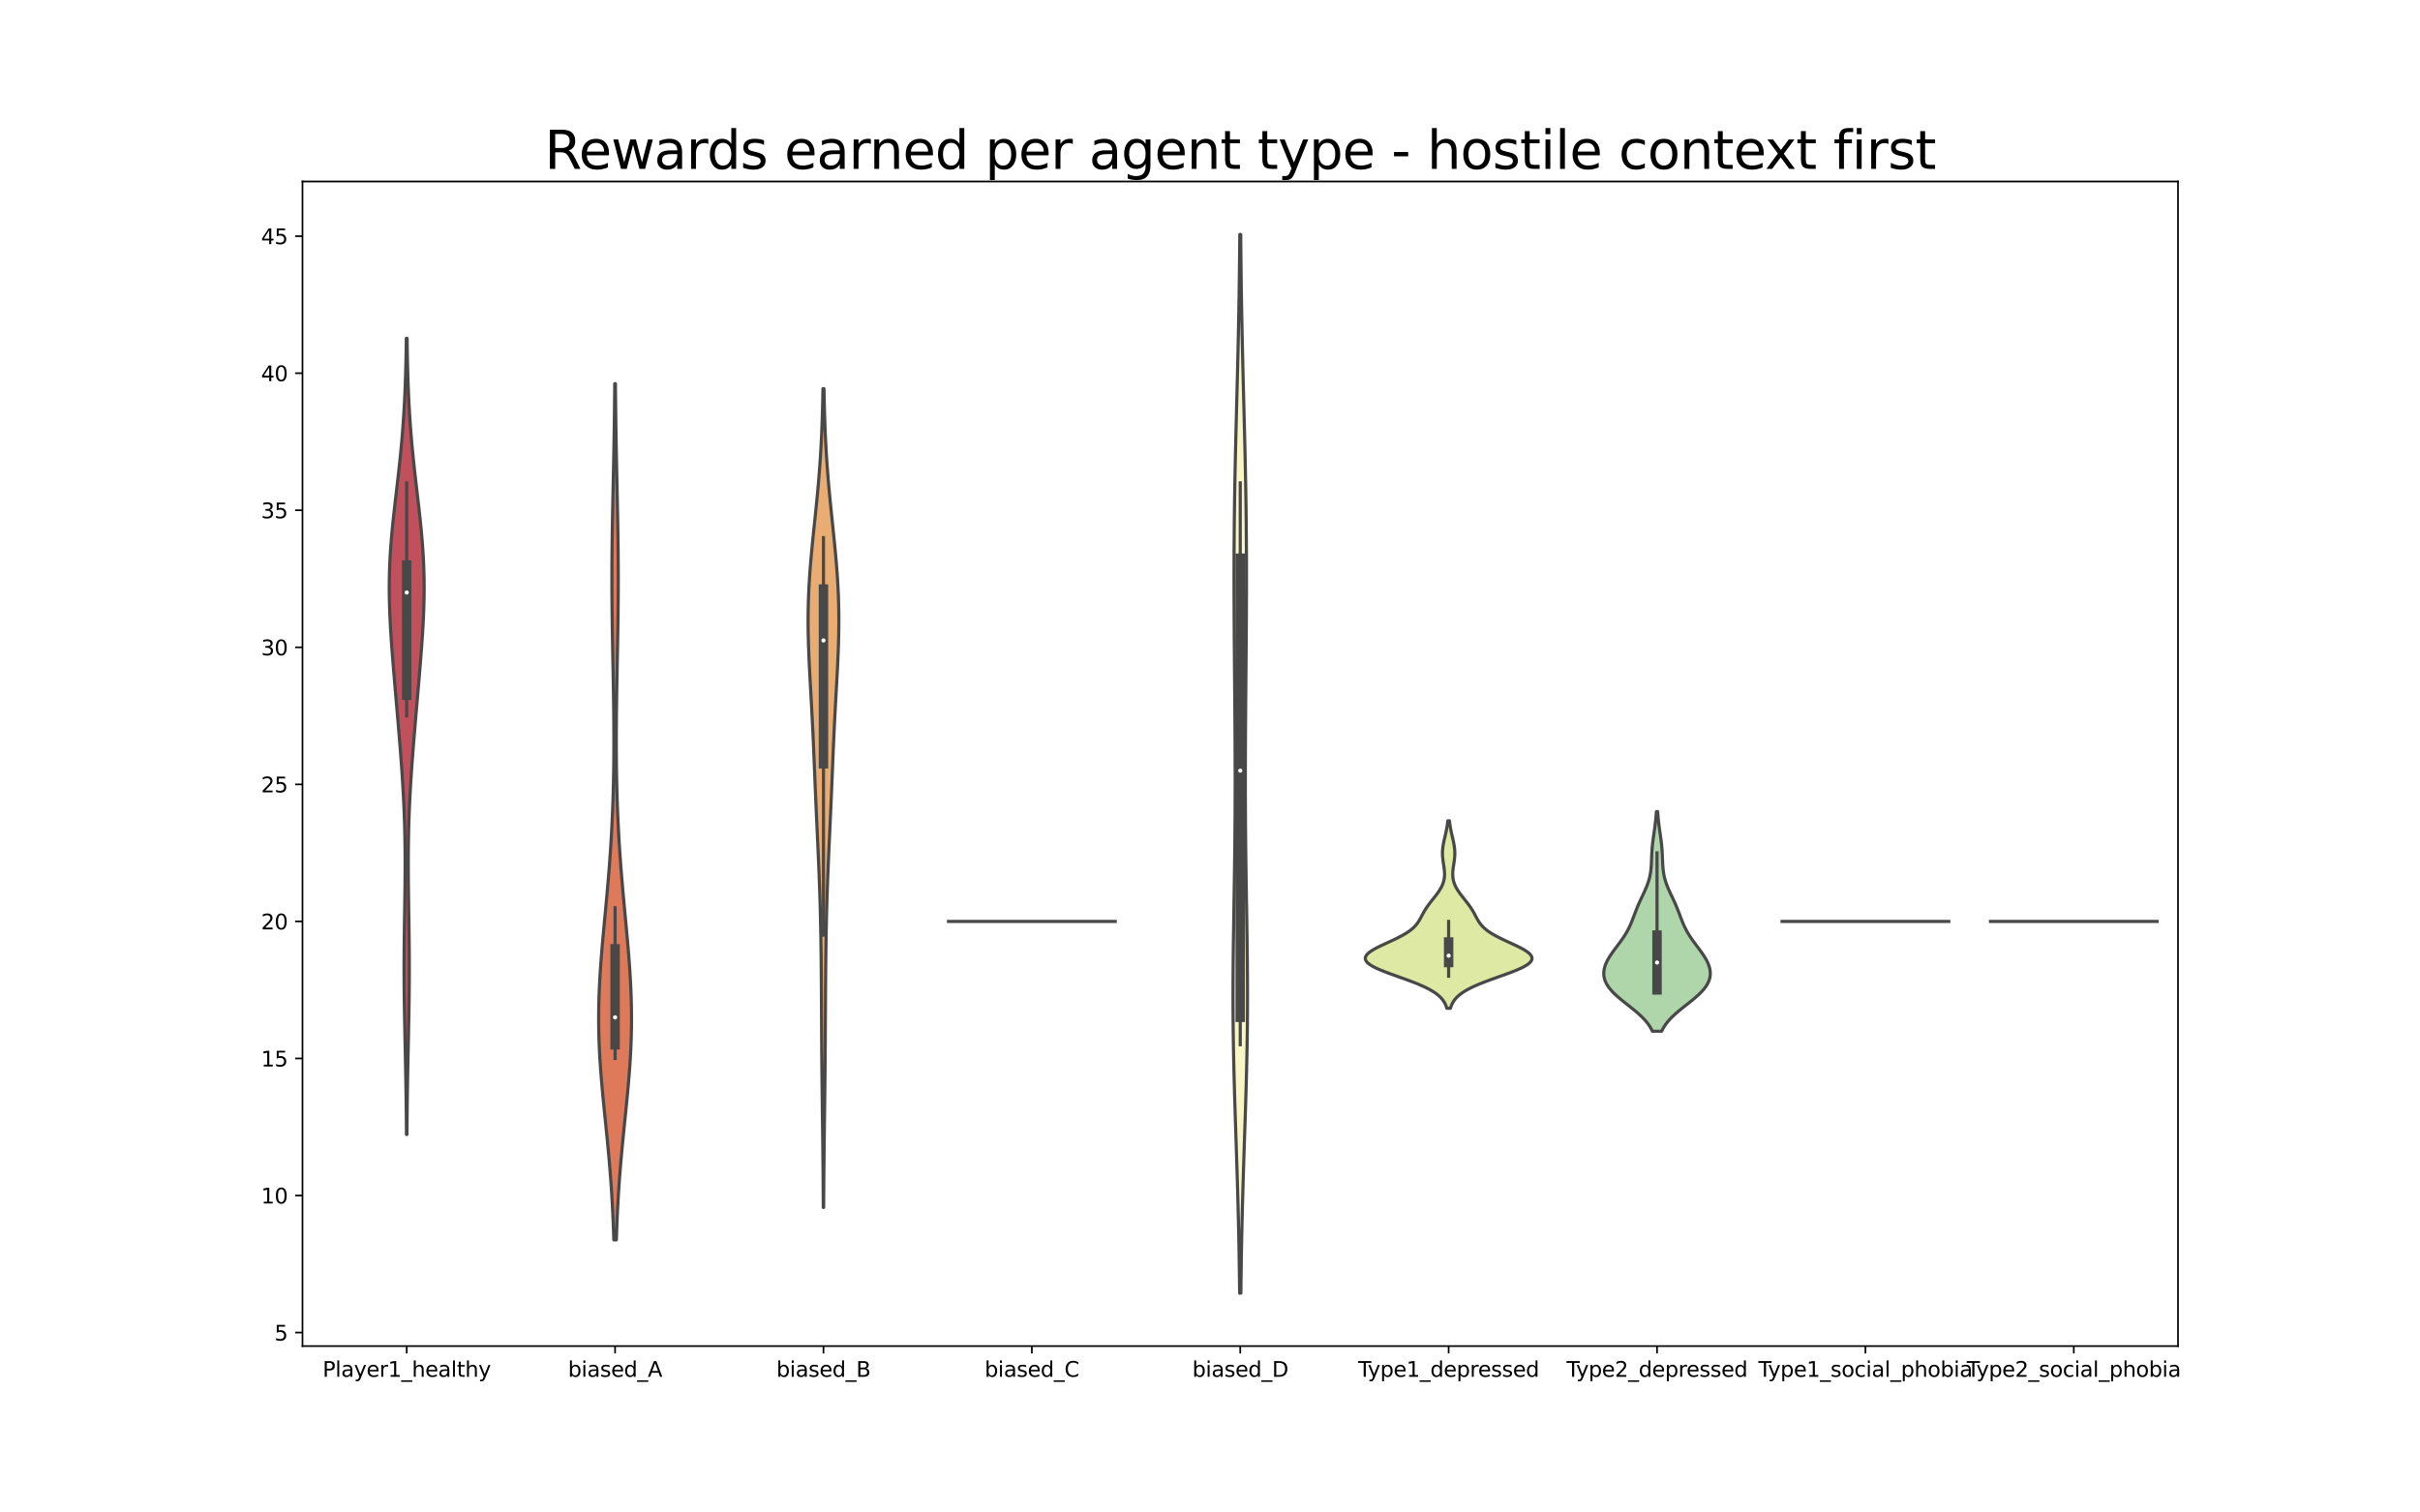 <?xml version="1.0" encoding="utf-8" standalone="no"?>
<!DOCTYPE svg PUBLIC "-//W3C//DTD SVG 1.1//EN"
  "http://www.w3.org/Graphics/SVG/1.1/DTD/svg11.dtd">
<svg height="720pt" version="1.1" viewBox="0 0 1152 720" width="1152pt" xmlns="http://www.w3.org/2000/svg" xmlns:xlink="http://www.w3.org/1999/xlink">
 <defs>
  <style type="text/css">*{stroke-linecap:butt;stroke-linejoin:round;}</style>
 </defs>
 <g id="figure_1">
  <g id="patch_1">
   <path d="M 0 720 
L 1152 720 
L 1152 0 
L 0 0 
z
" style="fill:#ffffff;"/>
  </g>
  <g id="axes_1">
   <g id="patch_2">
    <path d="M 144 640.8 
L 1036.8 640.8 
L 1036.8 86.4 
L 144 86.4 
z
" style="fill:#ffffff;"/>
   </g>
   <g id="PolyCollection_1">
    <defs>
     <path d="M 193.712 -179.952 
L 193.488 -179.952 
L 193.459 -183.78 
L 193.425 -187.609 
L 193.385 -191.437 
L 193.338 -195.265 
L 193.286 -199.093 
L 193.226 -202.921 
L 193.161 -206.75 
L 193.091 -210.578 
L 193.016 -214.406 
L 192.938 -218.234 
L 192.857 -222.062 
L 192.777 -225.891 
L 192.698 -229.719 
L 192.622 -233.547 
L 192.553 -237.375 
L 192.491 -241.203 
L 192.438 -245.032 
L 192.397 -248.86 
L 192.368 -252.688 
L 192.352 -256.516 
L 192.35 -260.344 
L 192.361 -264.173 
L 192.385 -268.001 
L 192.42 -271.829 
L 192.465 -275.657 
L 192.517 -279.485 
L 192.573 -283.314 
L 192.632 -287.142 
L 192.689 -290.97 
L 192.742 -294.798 
L 192.787 -298.626 
L 192.821 -302.455 
L 192.841 -306.283 
L 192.845 -310.111 
L 192.829 -313.939 
L 192.792 -317.767 
L 192.732 -321.596 
L 192.647 -325.424 
L 192.537 -329.252 
L 192.401 -333.08 
L 192.24 -336.909 
L 192.054 -340.737 
L 191.844 -344.565 
L 191.613 -348.393 
L 191.362 -352.221 
L 191.093 -356.05 
L 190.809 -359.878 
L 190.512 -363.706 
L 190.204 -367.534 
L 189.889 -371.362 
L 189.567 -375.191 
L 189.241 -379.019 
L 188.913 -382.847 
L 188.583 -386.675 
L 188.253 -390.503 
L 187.925 -394.332 
L 187.6 -398.16 
L 187.282 -401.988 
L 186.971 -405.816 
L 186.673 -409.644 
L 186.39 -413.473 
L 186.128 -417.301 
L 185.892 -421.129 
L 185.687 -424.957 
L 185.519 -428.785 
L 185.394 -432.614 
L 185.316 -436.442 
L 185.289 -440.27 
L 185.317 -444.098 
L 185.402 -447.926 
L 185.542 -451.755 
L 185.739 -455.583 
L 185.987 -459.411 
L 186.284 -463.239 
L 186.624 -467.067 
L 187.001 -470.896 
L 187.407 -474.724 
L 187.834 -478.552 
L 188.275 -482.38 
L 188.723 -486.208 
L 189.169 -490.037 
L 189.607 -493.865 
L 190.032 -497.693 
L 190.438 -501.521 
L 190.821 -505.349 
L 191.179 -509.178 
L 191.508 -513.006 
L 191.808 -516.834 
L 192.078 -520.662 
L 192.319 -524.49 
L 192.531 -528.319 
L 192.716 -532.147 
L 192.876 -535.975 
L 193.012 -539.803 
L 193.127 -543.631 
L 193.223 -547.46 
L 193.303 -551.288 
L 193.368 -555.116 
L 193.42 -558.944 
L 193.78 -558.944 
L 193.78 -558.944 
L 193.832 -555.116 
L 193.897 -551.288 
L 193.977 -547.46 
L 194.073 -543.631 
L 194.188 -539.803 
L 194.324 -535.975 
L 194.484 -532.147 
L 194.669 -528.319 
L 194.881 -524.49 
L 195.122 -520.662 
L 195.392 -516.834 
L 195.692 -513.006 
L 196.021 -509.178 
L 196.379 -505.349 
L 196.762 -501.521 
L 197.168 -497.693 
L 197.593 -493.865 
L 198.031 -490.037 
L 198.477 -486.208 
L 198.925 -482.38 
L 199.366 -478.552 
L 199.793 -474.724 
L 200.199 -470.896 
L 200.576 -467.067 
L 200.916 -463.239 
L 201.213 -459.411 
L 201.461 -455.583 
L 201.658 -451.755 
L 201.798 -447.926 
L 201.883 -444.098 
L 201.911 -440.27 
L 201.884 -436.442 
L 201.806 -432.614 
L 201.681 -428.785 
L 201.513 -424.957 
L 201.308 -421.129 
L 201.072 -417.301 
L 200.81 -413.473 
L 200.527 -409.644 
L 200.229 -405.816 
L 199.918 -401.988 
L 199.6 -398.16 
L 199.275 -394.332 
L 198.947 -390.503 
L 198.617 -386.675 
L 198.287 -382.847 
L 197.959 -379.019 
L 197.633 -375.191 
L 197.311 -371.362 
L 196.996 -367.534 
L 196.688 -363.706 
L 196.391 -359.878 
L 196.107 -356.05 
L 195.838 -352.221 
L 195.587 -348.393 
L 195.356 -344.565 
L 195.146 -340.737 
L 194.96 -336.909 
L 194.799 -333.08 
L 194.663 -329.252 
L 194.553 -325.424 
L 194.468 -321.596 
L 194.408 -317.767 
L 194.371 -313.939 
L 194.355 -310.111 
L 194.359 -306.283 
L 194.379 -302.455 
L 194.413 -298.626 
L 194.458 -294.798 
L 194.511 -290.97 
L 194.568 -287.142 
L 194.627 -283.314 
L 194.683 -279.485 
L 194.735 -275.657 
L 194.78 -271.829 
L 194.815 -268.001 
L 194.839 -264.173 
L 194.85 -260.344 
L 194.848 -256.516 
L 194.832 -252.688 
L 194.803 -248.86 
L 194.762 -245.032 
L 194.709 -241.203 
L 194.647 -237.375 
L 194.578 -233.547 
L 194.502 -229.719 
L 194.423 -225.891 
L 194.343 -222.062 
L 194.262 -218.234 
L 194.184 -214.406 
L 194.109 -210.578 
L 194.039 -206.75 
L 193.974 -202.921 
L 193.914 -199.093 
L 193.862 -195.265 
L 193.815 -191.437 
L 193.775 -187.609 
L 193.741 -183.78 
L 193.712 -179.952 
z
" id="m0f6c862658" style="stroke:#484848;stroke-width:1.5;"/>
    </defs>
    <g clip-path="url(#p1534683f3a)">
     <use style="fill:#c1505d;stroke:#484848;stroke-width:1.5;" x="0" xlink:href="#m0f6c862658" y="720"/>
    </g>
   </g>
   <g id="PolyCollection_2">
    <defs>
     <path d="M 293.405 -129.766 
L 292.195 -129.766 
L 292.06 -133.883 
L 291.902 -138 
L 291.719 -142.117 
L 291.511 -146.234 
L 291.276 -150.352 
L 291.013 -154.469 
L 290.722 -158.586 
L 290.405 -162.703 
L 290.061 -166.82 
L 289.695 -170.937 
L 289.308 -175.055 
L 288.906 -179.172 
L 288.493 -183.289 
L 288.074 -187.406 
L 287.656 -191.523 
L 287.246 -195.64 
L 286.85 -199.758 
L 286.477 -203.875 
L 286.132 -207.992 
L 285.822 -212.109 
L 285.554 -216.226 
L 285.332 -220.343 
L 285.161 -224.461 
L 285.044 -228.578 
L 284.982 -232.695 
L 284.977 -236.812 
L 285.028 -240.929 
L 285.133 -245.046 
L 285.289 -249.164 
L 285.493 -253.281 
L 285.74 -257.398 
L 286.025 -261.515 
L 286.342 -265.632 
L 286.685 -269.749 
L 287.047 -273.867 
L 287.424 -277.984 
L 287.808 -282.101 
L 288.194 -286.218 
L 288.578 -290.335 
L 288.954 -294.452 
L 289.318 -298.57 
L 289.667 -302.687 
L 289.998 -306.804 
L 290.308 -310.921 
L 290.596 -315.038 
L 290.86 -319.155 
L 291.101 -323.273 
L 291.316 -327.39 
L 291.507 -331.507 
L 291.673 -335.624 
L 291.816 -339.741 
L 291.935 -343.858 
L 292.033 -347.976 
L 292.109 -352.093 
L 292.165 -356.21 
L 292.202 -360.327 
L 292.221 -364.444 
L 292.224 -368.562 
L 292.212 -372.679 
L 292.186 -376.796 
L 292.147 -380.913 
L 292.098 -385.03 
L 292.039 -389.147 
L 291.973 -393.265 
L 291.902 -397.382 
L 291.826 -401.499 
L 291.749 -405.616 
L 291.672 -409.733 
L 291.597 -413.85 
L 291.527 -417.968 
L 291.462 -422.085 
L 291.405 -426.202 
L 291.358 -430.319 
L 291.322 -434.436 
L 291.297 -438.553 
L 291.285 -442.671 
L 291.285 -446.788 
L 291.299 -450.905 
L 291.325 -455.022 
L 291.364 -459.139 
L 291.413 -463.256 
L 291.473 -467.374 
L 291.54 -471.491 
L 291.615 -475.608 
L 291.695 -479.725 
L 291.779 -483.842 
L 291.864 -487.959 
L 291.95 -492.077 
L 292.034 -496.194 
L 292.117 -500.311 
L 292.195 -504.428 
L 292.27 -508.545 
L 292.339 -512.662 
L 292.403 -516.78 
L 292.461 -520.897 
L 292.513 -525.014 
L 292.559 -529.131 
L 292.599 -533.248 
L 292.635 -537.365 
L 292.965 -537.365 
L 292.965 -537.365 
L 293.001 -533.248 
L 293.041 -529.131 
L 293.087 -525.014 
L 293.139 -520.897 
L 293.197 -516.78 
L 293.261 -512.662 
L 293.33 -508.545 
L 293.405 -504.428 
L 293.483 -500.311 
L 293.566 -496.194 
L 293.65 -492.077 
L 293.736 -487.959 
L 293.821 -483.842 
L 293.905 -479.725 
L 293.985 -475.608 
L 294.06 -471.491 
L 294.127 -467.374 
L 294.187 -463.256 
L 294.236 -459.139 
L 294.275 -455.022 
L 294.301 -450.905 
L 294.315 -446.788 
L 294.315 -442.671 
L 294.303 -438.553 
L 294.278 -434.436 
L 294.242 -430.319 
L 294.195 -426.202 
L 294.138 -422.085 
L 294.073 -417.968 
L 294.003 -413.85 
L 293.928 -409.733 
L 293.851 -405.616 
L 293.774 -401.499 
L 293.698 -397.382 
L 293.627 -393.265 
L 293.561 -389.147 
L 293.502 -385.03 
L 293.453 -380.913 
L 293.414 -376.796 
L 293.388 -372.679 
L 293.376 -368.562 
L 293.379 -364.444 
L 293.398 -360.327 
L 293.435 -356.21 
L 293.491 -352.093 
L 293.567 -347.976 
L 293.665 -343.858 
L 293.784 -339.741 
L 293.927 -335.624 
L 294.093 -331.507 
L 294.284 -327.39 
L 294.499 -323.273 
L 294.74 -319.155 
L 295.004 -315.038 
L 295.292 -310.921 
L 295.602 -306.804 
L 295.933 -302.687 
L 296.282 -298.57 
L 296.646 -294.452 
L 297.022 -290.335 
L 297.406 -286.218 
L 297.792 -282.101 
L 298.176 -277.984 
L 298.553 -273.867 
L 298.915 -269.749 
L 299.258 -265.632 
L 299.575 -261.515 
L 299.86 -257.398 
L 300.107 -253.281 
L 300.311 -249.164 
L 300.467 -245.046 
L 300.572 -240.929 
L 300.623 -236.812 
L 300.618 -232.695 
L 300.556 -228.578 
L 300.439 -224.461 
L 300.268 -220.343 
L 300.046 -216.226 
L 299.778 -212.109 
L 299.468 -207.992 
L 299.123 -203.875 
L 298.75 -199.758 
L 298.354 -195.64 
L 297.944 -191.523 
L 297.526 -187.406 
L 297.107 -183.289 
L 296.694 -179.172 
L 296.292 -175.055 
L 295.905 -170.937 
L 295.539 -166.82 
L 295.195 -162.703 
L 294.878 -158.586 
L 294.587 -154.469 
L 294.324 -150.352 
L 294.089 -146.234 
L 293.881 -142.117 
L 293.698 -138 
L 293.54 -133.883 
L 293.405 -129.766 
z
" id="m962deb9bd6" style="stroke:#484848;stroke-width:1.5;"/>
    </defs>
    <g clip-path="url(#p1534683f3a)">
     <use style="fill:#de7959;stroke:#484848;stroke-width:1.5;" x="0" xlink:href="#m962deb9bd6" y="720"/>
    </g>
   </g>
   <g id="PolyCollection_3">
    <defs>
     <path d="M 392.086 -145.215 
L 391.914 -145.215 
L 391.893 -149.152 
L 391.869 -153.088 
L 391.841 -157.025 
L 391.809 -160.962 
L 391.773 -164.899 
L 391.734 -168.836 
L 391.692 -172.773 
L 391.647 -176.71 
L 391.6 -180.646 
L 391.552 -184.583 
L 391.502 -188.52 
L 391.454 -192.457 
L 391.406 -196.394 
L 391.36 -200.331 
L 391.316 -204.268 
L 391.276 -208.205 
L 391.239 -212.141 
L 391.205 -216.078 
L 391.175 -220.015 
L 391.148 -223.952 
L 391.124 -227.889 
L 391.102 -231.826 
L 391.082 -235.763 
L 391.062 -239.7 
L 391.041 -243.636 
L 391.019 -247.573 
L 390.995 -251.51 
L 390.966 -255.447 
L 390.933 -259.384 
L 390.894 -263.321 
L 390.848 -267.258 
L 390.793 -271.194 
L 390.729 -275.131 
L 390.654 -279.068 
L 390.568 -283.005 
L 390.47 -286.942 
L 390.359 -290.879 
L 390.236 -294.816 
L 390.1 -298.753 
L 389.953 -302.689 
L 389.795 -306.626 
L 389.628 -310.563 
L 389.454 -314.5 
L 389.275 -318.437 
L 389.093 -322.374 
L 388.911 -326.311 
L 388.73 -330.248 
L 388.552 -334.184 
L 388.377 -338.121 
L 388.207 -342.058 
L 388.041 -345.995 
L 387.878 -349.932 
L 387.716 -353.869 
L 387.554 -357.806 
L 387.389 -361.742 
L 387.219 -365.679 
L 387.041 -369.616 
L 386.855 -373.553 
L 386.659 -377.49 
L 386.455 -381.427 
L 386.242 -385.364 
L 386.024 -389.301 
L 385.805 -393.237 
L 385.589 -397.174 
L 385.381 -401.111 
L 385.188 -405.048 
L 385.018 -408.985 
L 384.875 -412.922 
L 384.767 -416.859 
L 384.7 -420.796 
L 384.677 -424.732 
L 384.704 -428.669 
L 384.781 -432.606 
L 384.91 -436.543 
L 385.089 -440.48 
L 385.317 -444.417 
L 385.59 -448.354 
L 385.903 -452.29 
L 386.249 -456.227 
L 386.622 -460.164 
L 387.016 -464.101 
L 387.421 -468.038 
L 387.831 -471.975 
L 388.24 -475.912 
L 388.639 -479.849 
L 389.025 -483.785 
L 389.391 -487.722 
L 389.734 -491.659 
L 390.051 -495.596 
L 390.34 -499.533 
L 390.601 -503.47 
L 390.832 -507.407 
L 391.035 -511.344 
L 391.211 -515.28 
L 391.361 -519.217 
L 391.488 -523.154 
L 391.594 -527.091 
L 391.682 -531.028 
L 391.753 -534.965 
L 392.247 -534.965 
L 392.247 -534.965 
L 392.318 -531.028 
L 392.406 -527.091 
L 392.512 -523.154 
L 392.639 -519.217 
L 392.789 -515.28 
L 392.965 -511.344 
L 393.168 -507.407 
L 393.399 -503.47 
L 393.66 -499.533 
L 393.949 -495.596 
L 394.266 -491.659 
L 394.609 -487.722 
L 394.975 -483.785 
L 395.361 -479.849 
L 395.76 -475.912 
L 396.169 -471.975 
L 396.579 -468.038 
L 396.984 -464.101 
L 397.378 -460.164 
L 397.751 -456.227 
L 398.097 -452.29 
L 398.41 -448.354 
L 398.683 -444.417 
L 398.911 -440.48 
L 399.09 -436.543 
L 399.219 -432.606 
L 399.296 -428.669 
L 399.323 -424.732 
L 399.3 -420.796 
L 399.233 -416.859 
L 399.125 -412.922 
L 398.982 -408.985 
L 398.812 -405.048 
L 398.619 -401.111 
L 398.411 -397.174 
L 398.195 -393.237 
L 397.976 -389.301 
L 397.758 -385.364 
L 397.545 -381.427 
L 397.341 -377.49 
L 397.145 -373.553 
L 396.959 -369.616 
L 396.781 -365.679 
L 396.611 -361.742 
L 396.446 -357.806 
L 396.284 -353.869 
L 396.122 -349.932 
L 395.959 -345.995 
L 395.793 -342.058 
L 395.623 -338.121 
L 395.448 -334.184 
L 395.27 -330.248 
L 395.089 -326.311 
L 394.907 -322.374 
L 394.725 -318.437 
L 394.546 -314.5 
L 394.372 -310.563 
L 394.205 -306.626 
L 394.047 -302.689 
L 393.9 -298.753 
L 393.764 -294.816 
L 393.641 -290.879 
L 393.53 -286.942 
L 393.432 -283.005 
L 393.346 -279.068 
L 393.271 -275.131 
L 393.207 -271.194 
L 393.152 -267.258 
L 393.106 -263.321 
L 393.067 -259.384 
L 393.034 -255.447 
L 393.005 -251.51 
L 392.981 -247.573 
L 392.959 -243.636 
L 392.938 -239.7 
L 392.918 -235.763 
L 392.898 -231.826 
L 392.876 -227.889 
L 392.852 -223.952 
L 392.825 -220.015 
L 392.795 -216.078 
L 392.761 -212.141 
L 392.724 -208.205 
L 392.684 -204.268 
L 392.64 -200.331 
L 392.594 -196.394 
L 392.546 -192.457 
L 392.498 -188.52 
L 392.448 -184.583 
L 392.4 -180.646 
L 392.353 -176.71 
L 392.308 -172.773 
L 392.266 -168.836 
L 392.227 -164.899 
L 392.191 -160.962 
L 392.159 -157.025 
L 392.131 -153.088 
L 392.107 -149.152 
L 392.086 -145.215 
z
" id="m41a485ea6b" style="stroke:#484848;stroke-width:1.5;"/>
    </defs>
    <g clip-path="url(#p1534683f3a)">
     <use style="fill:#e9ad74;stroke:#484848;stroke-width:1.5;" x="0" xlink:href="#m41a485ea6b" y="720"/>
    </g>
   </g>
   <g id="PolyCollection_4">
    <defs>
     <path d="M 590.695 -104.4 
L 590.105 -104.4 
L 590.046 -109.491 
L 589.979 -114.582 
L 589.903 -119.673 
L 589.817 -124.764 
L 589.721 -129.855 
L 589.615 -134.945 
L 589.498 -140.036 
L 589.372 -145.127 
L 589.236 -150.218 
L 589.091 -155.309 
L 588.938 -160.4 
L 588.779 -165.491 
L 588.615 -170.582 
L 588.447 -175.673 
L 588.279 -180.764 
L 588.111 -185.855 
L 587.947 -190.945 
L 587.788 -196.036 
L 587.638 -201.127 
L 587.498 -206.218 
L 587.371 -211.309 
L 587.258 -216.4 
L 587.161 -221.491 
L 587.082 -226.582 
L 587.02 -231.673 
L 586.978 -236.764 
L 586.954 -241.855 
L 586.949 -246.945 
L 586.961 -252.036 
L 586.988 -257.127 
L 587.031 -262.218 
L 587.085 -267.309 
L 587.15 -272.4 
L 587.223 -277.491 
L 587.302 -282.582 
L 587.384 -287.673 
L 587.466 -292.764 
L 587.547 -297.855 
L 587.624 -302.945 
L 587.697 -308.036 
L 587.763 -313.127 
L 587.821 -318.218 
L 587.87 -323.309 
L 587.91 -328.4 
L 587.941 -333.491 
L 587.962 -338.582 
L 587.975 -343.673 
L 587.978 -348.764 
L 587.973 -353.855 
L 587.96 -358.945 
L 587.941 -364.036 
L 587.915 -369.127 
L 587.885 -374.218 
L 587.85 -379.309 
L 587.812 -384.4 
L 587.772 -389.491 
L 587.73 -394.582 
L 587.687 -399.673 
L 587.645 -404.764 
L 587.604 -409.855 
L 587.566 -414.945 
L 587.53 -420.036 
L 587.499 -425.127 
L 587.473 -430.218 
L 587.453 -435.309 
L 587.441 -440.4 
L 587.436 -445.491 
L 587.44 -450.582 
L 587.454 -455.673 
L 587.478 -460.764 
L 587.514 -465.855 
L 587.56 -470.945 
L 587.617 -476.036 
L 587.686 -481.127 
L 587.765 -486.218 
L 587.855 -491.309 
L 587.954 -496.4 
L 588.062 -501.491 
L 588.177 -506.582 
L 588.298 -511.673 
L 588.424 -516.764 
L 588.554 -521.855 
L 588.685 -526.945 
L 588.816 -532.036 
L 588.947 -537.127 
L 589.075 -542.218 
L 589.199 -547.309 
L 589.319 -552.4 
L 589.433 -557.491 
L 589.541 -562.582 
L 589.642 -567.673 
L 589.735 -572.764 
L 589.821 -577.855 
L 589.899 -582.945 
L 589.97 -588.036 
L 590.033 -593.127 
L 590.089 -598.218 
L 590.138 -603.309 
L 590.181 -608.4 
L 590.619 -608.4 
L 590.619 -608.4 
L 590.662 -603.309 
L 590.711 -598.218 
L 590.767 -593.127 
L 590.83 -588.036 
L 590.901 -582.945 
L 590.979 -577.855 
L 591.065 -572.764 
L 591.158 -567.673 
L 591.259 -562.582 
L 591.367 -557.491 
L 591.481 -552.4 
L 591.601 -547.309 
L 591.725 -542.218 
L 591.853 -537.127 
L 591.984 -532.036 
L 592.115 -526.945 
L 592.246 -521.855 
L 592.376 -516.764 
L 592.502 -511.673 
L 592.623 -506.582 
L 592.738 -501.491 
L 592.846 -496.4 
L 592.945 -491.309 
L 593.035 -486.218 
L 593.114 -481.127 
L 593.183 -476.036 
L 593.24 -470.945 
L 593.286 -465.855 
L 593.322 -460.764 
L 593.346 -455.673 
L 593.36 -450.582 
L 593.364 -445.491 
L 593.359 -440.4 
L 593.347 -435.309 
L 593.327 -430.218 
L 593.301 -425.127 
L 593.27 -420.036 
L 593.234 -414.945 
L 593.196 -409.855 
L 593.155 -404.764 
L 593.113 -399.673 
L 593.07 -394.582 
L 593.028 -389.491 
L 592.988 -384.4 
L 592.95 -379.309 
L 592.915 -374.218 
L 592.885 -369.127 
L 592.859 -364.036 
L 592.84 -358.945 
L 592.827 -353.855 
L 592.822 -348.764 
L 592.825 -343.673 
L 592.838 -338.582 
L 592.859 -333.491 
L 592.89 -328.4 
L 592.93 -323.309 
L 592.979 -318.218 
L 593.037 -313.127 
L 593.103 -308.036 
L 593.176 -302.945 
L 593.253 -297.855 
L 593.334 -292.764 
L 593.416 -287.673 
L 593.498 -282.582 
L 593.577 -277.491 
L 593.65 -272.4 
L 593.715 -267.309 
L 593.769 -262.218 
L 593.812 -257.127 
L 593.839 -252.036 
L 593.851 -246.945 
L 593.846 -241.855 
L 593.822 -236.764 
L 593.78 -231.673 
L 593.718 -226.582 
L 593.639 -221.491 
L 593.542 -216.4 
L 593.429 -211.309 
L 593.302 -206.218 
L 593.162 -201.127 
L 593.012 -196.036 
L 592.853 -190.945 
L 592.689 -185.855 
L 592.521 -180.764 
L 592.353 -175.673 
L 592.185 -170.582 
L 592.021 -165.491 
L 591.862 -160.4 
L 591.709 -155.309 
L 591.564 -150.218 
L 591.428 -145.127 
L 591.302 -140.036 
L 591.185 -134.945 
L 591.079 -129.855 
L 590.983 -124.764 
L 590.897 -119.673 
L 590.821 -114.582 
L 590.754 -109.491 
L 590.695 -104.4 
z
" id="m4873b32da5" style="stroke:#484848;stroke-width:1.5;"/>
    </defs>
    <g clip-path="url(#p1534683f3a)">
     <use style="fill:#f7f7c6;stroke:#484848;stroke-width:1.5;" x="0" xlink:href="#m4873b32da5" y="720"/>
    </g>
   </g>
   <g id="PolyCollection_5">
    <defs>
     <path d="M 690.458 -240.01 
L 688.742 -240.01 
L 688.457 -240.912 
L 688.094 -241.813 
L 687.638 -242.715 
L 687.071 -243.616 
L 686.377 -244.518 
L 685.537 -245.419 
L 684.536 -246.321 
L 683.357 -247.222 
L 681.99 -248.124 
L 680.426 -249.025 
L 678.664 -249.927 
L 676.71 -250.828 
L 674.577 -251.73 
L 672.287 -252.631 
L 669.873 -253.533 
L 667.374 -254.434 
L 664.839 -255.336 
L 662.325 -256.237 
L 659.891 -257.139 
L 657.601 -258.04 
L 655.515 -258.942 
L 653.693 -259.843 
L 652.186 -260.745 
L 651.037 -261.646 
L 650.276 -262.548 
L 649.92 -263.449 
L 649.972 -264.351 
L 650.42 -265.252 
L 651.238 -266.154 
L 652.386 -267.055 
L 653.817 -267.957 
L 655.473 -268.858 
L 657.293 -269.76 
L 659.214 -270.661 
L 661.175 -271.563 
L 663.118 -272.464 
L 664.994 -273.366 
L 666.761 -274.267 
L 668.389 -275.169 
L 669.856 -276.07 
L 671.153 -276.972 
L 672.281 -277.873 
L 673.248 -278.775 
L 674.072 -279.676 
L 674.774 -280.578 
L 675.38 -281.479 
L 675.918 -282.381 
L 676.414 -283.282 
L 676.892 -284.184 
L 677.375 -285.085 
L 677.879 -285.987 
L 678.416 -286.888 
L 678.993 -287.79 
L 679.611 -288.691 
L 680.268 -289.593 
L 680.955 -290.494 
L 681.665 -291.396 
L 682.383 -292.297 
L 683.096 -293.199 
L 683.791 -294.1 
L 684.454 -295.002 
L 685.073 -295.903 
L 685.637 -296.805 
L 686.138 -297.706 
L 686.569 -298.608 
L 686.928 -299.509 
L 687.212 -300.411 
L 687.423 -301.313 
L 687.563 -302.214 
L 687.638 -303.116 
L 687.655 -304.017 
L 687.621 -304.919 
L 687.546 -305.82 
L 687.44 -306.722 
L 687.313 -307.623 
L 687.176 -308.525 
L 687.039 -309.426 
L 686.913 -310.328 
L 686.804 -311.229 
L 686.723 -312.131 
L 686.673 -313.032 
L 686.658 -313.934 
L 686.682 -314.835 
L 686.744 -315.737 
L 686.842 -316.638 
L 686.972 -317.54 
L 687.131 -318.441 
L 687.312 -319.343 
L 687.509 -320.244 
L 687.715 -321.146 
L 687.924 -322.047 
L 688.131 -322.949 
L 688.33 -323.85 
L 688.517 -324.752 
L 688.69 -325.653 
L 688.845 -326.555 
L 688.983 -327.456 
L 689.102 -328.358 
L 689.204 -329.259 
L 689.996 -329.259 
L 689.996 -329.259 
L 690.098 -328.358 
L 690.217 -327.456 
L 690.355 -326.555 
L 690.51 -325.653 
L 690.683 -324.752 
L 690.87 -323.85 
L 691.069 -322.949 
L 691.276 -322.047 
L 691.485 -321.146 
L 691.691 -320.244 
L 691.888 -319.343 
L 692.069 -318.441 
L 692.228 -317.54 
L 692.358 -316.638 
L 692.456 -315.737 
L 692.518 -314.835 
L 692.542 -313.934 
L 692.527 -313.032 
L 692.477 -312.131 
L 692.396 -311.229 
L 692.287 -310.328 
L 692.161 -309.426 
L 692.024 -308.525 
L 691.887 -307.623 
L 691.76 -306.722 
L 691.654 -305.82 
L 691.579 -304.919 
L 691.545 -304.017 
L 691.562 -303.116 
L 691.637 -302.214 
L 691.777 -301.313 
L 691.988 -300.411 
L 692.272 -299.509 
L 692.631 -298.608 
L 693.062 -297.706 
L 693.563 -296.805 
L 694.127 -295.903 
L 694.746 -295.002 
L 695.409 -294.1 
L 696.104 -293.199 
L 696.817 -292.297 
L 697.535 -291.396 
L 698.245 -290.494 
L 698.932 -289.593 
L 699.589 -288.691 
L 700.207 -287.79 
L 700.784 -286.888 
L 701.321 -285.987 
L 701.825 -285.085 
L 702.308 -284.184 
L 702.786 -283.282 
L 703.282 -282.381 
L 703.82 -281.479 
L 704.426 -280.578 
L 705.128 -279.676 
L 705.952 -278.775 
L 706.919 -277.873 
L 708.047 -276.972 
L 709.344 -276.07 
L 710.811 -275.169 
L 712.439 -274.267 
L 714.206 -273.366 
L 716.082 -272.464 
L 718.025 -271.563 
L 719.986 -270.661 
L 721.907 -269.76 
L 723.727 -268.858 
L 725.383 -267.957 
L 726.814 -267.055 
L 727.962 -266.154 
L 728.78 -265.252 
L 729.228 -264.351 
L 729.28 -263.449 
L 728.924 -262.548 
L 728.163 -261.646 
L 727.014 -260.745 
L 725.507 -259.843 
L 723.685 -258.942 
L 721.599 -258.04 
L 719.309 -257.139 
L 716.875 -256.237 
L 714.361 -255.336 
L 711.826 -254.434 
L 709.327 -253.533 
L 706.913 -252.631 
L 704.623 -251.73 
L 702.49 -250.828 
L 700.536 -249.927 
L 698.774 -249.025 
L 697.21 -248.124 
L 695.843 -247.222 
L 694.664 -246.321 
L 693.663 -245.419 
L 692.823 -244.518 
L 692.129 -243.616 
L 691.562 -242.715 
L 691.106 -241.813 
L 690.743 -240.912 
L 690.458 -240.01 
z
" id="md19b94b51a" style="stroke:#484848;stroke-width:1.5;"/>
    </defs>
    <g clip-path="url(#p1534683f3a)">
     <use style="fill:#dee9a4;stroke:#484848;stroke-width:1.5;" x="0" xlink:href="#md19b94b51a" y="720"/>
    </g>
   </g>
   <g id="PolyCollection_6">
    <defs>
     <path d="M 791.005 -229.093 
L 786.595 -229.093 
L 786.071 -230.149 
L 785.461 -231.205 
L 784.757 -232.261 
L 783.959 -233.318 
L 783.064 -234.374 
L 782.074 -235.43 
L 780.996 -236.486 
L 779.838 -237.542 
L 778.61 -238.598 
L 777.328 -239.655 
L 776.009 -240.711 
L 774.672 -241.767 
L 773.338 -242.823 
L 772.026 -243.879 
L 770.757 -244.935 
L 769.552 -245.991 
L 768.426 -247.048 
L 767.395 -248.104 
L 766.472 -249.16 
L 765.664 -250.216 
L 764.98 -251.272 
L 764.421 -252.328 
L 763.989 -253.385 
L 763.682 -254.441 
L 763.499 -255.497 
L 763.435 -256.553 
L 763.485 -257.609 
L 763.644 -258.665 
L 763.904 -259.721 
L 764.261 -260.778 
L 764.706 -261.834 
L 765.231 -262.89 
L 765.827 -263.946 
L 766.485 -265.002 
L 767.193 -266.058 
L 767.941 -267.115 
L 768.717 -268.171 
L 769.507 -269.227 
L 770.301 -270.283 
L 771.085 -271.339 
L 771.85 -272.395 
L 772.586 -273.451 
L 773.286 -274.508 
L 773.944 -275.564 
L 774.557 -276.62 
L 775.125 -277.676 
L 775.649 -278.732 
L 776.135 -279.788 
L 776.587 -280.845 
L 777.012 -281.901 
L 777.42 -282.957 
L 777.818 -284.013 
L 778.215 -285.069 
L 778.617 -286.125 
L 779.032 -287.181 
L 779.462 -288.238 
L 779.91 -289.294 
L 780.376 -290.35 
L 780.857 -291.406 
L 781.351 -292.462 
L 781.849 -293.518 
L 782.347 -294.575 
L 782.835 -295.631 
L 783.307 -296.687 
L 783.753 -297.743 
L 784.167 -298.799 
L 784.544 -299.855 
L 784.879 -300.911 
L 785.17 -301.968 
L 785.417 -303.024 
L 785.62 -304.08 
L 785.782 -305.136 
L 785.908 -306.192 
L 786.004 -307.248 
L 786.076 -308.305 
L 786.131 -309.361 
L 786.175 -310.417 
L 786.215 -311.473 
L 786.257 -312.529 
L 786.306 -313.585 
L 786.365 -314.641 
L 786.438 -315.698 
L 786.525 -316.754 
L 786.628 -317.81 
L 786.744 -318.866 
L 786.873 -319.922 
L 787.013 -320.978 
L 787.159 -322.035 
L 787.309 -323.091 
L 787.461 -324.147 
L 787.61 -325.203 
L 787.754 -326.259 
L 787.892 -327.315 
L 788.02 -328.371 
L 788.137 -329.428 
L 788.244 -330.484 
L 788.338 -331.54 
L 788.421 -332.596 
L 788.493 -333.652 
L 789.107 -333.652 
L 789.107 -333.652 
L 789.179 -332.596 
L 789.262 -331.54 
L 789.356 -330.484 
L 789.463 -329.428 
L 789.58 -328.371 
L 789.708 -327.315 
L 789.846 -326.259 
L 789.99 -325.203 
L 790.139 -324.147 
L 790.291 -323.091 
L 790.441 -322.035 
L 790.587 -320.978 
L 790.727 -319.922 
L 790.856 -318.866 
L 790.972 -317.81 
L 791.075 -316.754 
L 791.162 -315.698 
L 791.235 -314.641 
L 791.294 -313.585 
L 791.343 -312.529 
L 791.385 -311.473 
L 791.425 -310.417 
L 791.469 -309.361 
L 791.524 -308.305 
L 791.596 -307.248 
L 791.692 -306.192 
L 791.818 -305.136 
L 791.98 -304.08 
L 792.183 -303.024 
L 792.43 -301.968 
L 792.721 -300.911 
L 793.056 -299.855 
L 793.433 -298.799 
L 793.847 -297.743 
L 794.293 -296.687 
L 794.765 -295.631 
L 795.253 -294.575 
L 795.751 -293.518 
L 796.249 -292.462 
L 796.743 -291.406 
L 797.224 -290.35 
L 797.69 -289.294 
L 798.138 -288.238 
L 798.568 -287.181 
L 798.983 -286.125 
L 799.385 -285.069 
L 799.782 -284.013 
L 800.18 -282.957 
L 800.588 -281.901 
L 801.013 -280.845 
L 801.465 -279.788 
L 801.951 -278.732 
L 802.475 -277.676 
L 803.043 -276.62 
L 803.656 -275.564 
L 804.314 -274.508 
L 805.014 -273.451 
L 805.75 -272.395 
L 806.515 -271.339 
L 807.299 -270.283 
L 808.093 -269.227 
L 808.883 -268.171 
L 809.659 -267.115 
L 810.407 -266.058 
L 811.115 -265.002 
L 811.773 -263.946 
L 812.369 -262.89 
L 812.894 -261.834 
L 813.339 -260.778 
L 813.696 -259.721 
L 813.956 -258.665 
L 814.115 -257.609 
L 814.165 -256.553 
L 814.101 -255.497 
L 813.918 -254.441 
L 813.611 -253.385 
L 813.179 -252.328 
L 812.62 -251.272 
L 811.936 -250.216 
L 811.128 -249.16 
L 810.205 -248.104 
L 809.174 -247.048 
L 808.048 -245.991 
L 806.843 -244.935 
L 805.574 -243.879 
L 804.262 -242.823 
L 802.928 -241.767 
L 801.591 -240.711 
L 800.272 -239.655 
L 798.99 -238.598 
L 797.762 -237.542 
L 796.604 -236.486 
L 795.526 -235.43 
L 794.536 -234.374 
L 793.641 -233.318 
L 792.843 -232.261 
L 792.139 -231.205 
L 791.529 -230.149 
L 791.005 -229.093 
z
" id="mf84bf1690e" style="stroke:#484848;stroke-width:1.5;"/>
    </defs>
    <g clip-path="url(#p1534683f3a)">
     <use style="fill:#afd5ab;stroke:#484848;stroke-width:1.5;" x="0" xlink:href="#mf84bf1690e" y="720"/>
    </g>
   </g>
   <g id="matplotlib.axis_1">
    <g id="xtick_1">
     <g id="line2d_1">
      <defs>
       <path d="M 0 0 
L 0 3.5 
" id="m41a5d15fd9" style="stroke:#000000;stroke-width:0.8;"/>
      </defs>
      <g>
       <use style="stroke:#000000;stroke-width:0.8;" x="193.6" xlink:href="#m41a5d15fd9" y="640.8"/>
      </g>
     </g>
     <g id="text_1">
      <!-- Player1_healthy -->
      <g transform="translate(153.573 655.398)scale(0.1 -0.1)">
       <defs>
        <path d="M 1259 4147 
L 1259 2394 
L 2053 2394 
Q 2494 2394 2734 2622 
Q 2975 2850 2975 3272 
Q 2975 3691 2734 3919 
Q 2494 4147 2053 4147 
L 1259 4147 
z
M 628 4666 
L 2053 4666 
Q 2838 4666 3239 4311 
Q 3641 3956 3641 3272 
Q 3641 2581 3239 2228 
Q 2838 1875 2053 1875 
L 1259 1875 
L 1259 0 
L 628 0 
L 628 4666 
z
" id="DejaVuSans-50" transform="scale(0.016)"/>
        <path d="M 603 4863 
L 1178 4863 
L 1178 0 
L 603 0 
L 603 4863 
z
" id="DejaVuSans-6c" transform="scale(0.016)"/>
        <path d="M 2194 1759 
Q 1497 1759 1228 1600 
Q 959 1441 959 1056 
Q 959 750 1161 570 
Q 1363 391 1709 391 
Q 2188 391 2477 730 
Q 2766 1069 2766 1631 
L 2766 1759 
L 2194 1759 
z
M 3341 1997 
L 3341 0 
L 2766 0 
L 2766 531 
Q 2569 213 2275 61 
Q 1981 -91 1556 -91 
Q 1019 -91 701 211 
Q 384 513 384 1019 
Q 384 1609 779 1909 
Q 1175 2209 1959 2209 
L 2766 2209 
L 2766 2266 
Q 2766 2663 2505 2880 
Q 2244 3097 1772 3097 
Q 1472 3097 1187 3025 
Q 903 2953 641 2809 
L 641 3341 
Q 956 3463 1253 3523 
Q 1550 3584 1831 3584 
Q 2591 3584 2966 3190 
Q 3341 2797 3341 1997 
z
" id="DejaVuSans-61" transform="scale(0.016)"/>
        <path d="M 2059 -325 
Q 1816 -950 1584 -1140 
Q 1353 -1331 966 -1331 
L 506 -1331 
L 506 -850 
L 844 -850 
Q 1081 -850 1212 -737 
Q 1344 -625 1503 -206 
L 1606 56 
L 191 3500 
L 800 3500 
L 1894 763 
L 2988 3500 
L 3597 3500 
L 2059 -325 
z
" id="DejaVuSans-79" transform="scale(0.016)"/>
        <path d="M 3597 1894 
L 3597 1613 
L 953 1613 
Q 991 1019 1311 708 
Q 1631 397 2203 397 
Q 2534 397 2845 478 
Q 3156 559 3463 722 
L 3463 178 
Q 3153 47 2828 -22 
Q 2503 -91 2169 -91 
Q 1331 -91 842 396 
Q 353 884 353 1716 
Q 353 2575 817 3079 
Q 1281 3584 2069 3584 
Q 2775 3584 3186 3129 
Q 3597 2675 3597 1894 
z
M 3022 2063 
Q 3016 2534 2758 2815 
Q 2500 3097 2075 3097 
Q 1594 3097 1305 2825 
Q 1016 2553 972 2059 
L 3022 2063 
z
" id="DejaVuSans-65" transform="scale(0.016)"/>
        <path d="M 2631 2963 
Q 2534 3019 2420 3045 
Q 2306 3072 2169 3072 
Q 1681 3072 1420 2755 
Q 1159 2438 1159 1844 
L 1159 0 
L 581 0 
L 581 3500 
L 1159 3500 
L 1159 2956 
Q 1341 3275 1631 3429 
Q 1922 3584 2338 3584 
Q 2397 3584 2469 3576 
Q 2541 3569 2628 3553 
L 2631 2963 
z
" id="DejaVuSans-72" transform="scale(0.016)"/>
        <path d="M 794 531 
L 1825 531 
L 1825 4091 
L 703 3866 
L 703 4441 
L 1819 4666 
L 2450 4666 
L 2450 531 
L 3481 531 
L 3481 0 
L 794 0 
L 794 531 
z
" id="DejaVuSans-31" transform="scale(0.016)"/>
        <path d="M 3263 -1063 
L 3263 -1509 
L -63 -1509 
L -63 -1063 
L 3263 -1063 
z
" id="DejaVuSans-5f" transform="scale(0.016)"/>
        <path d="M 3513 2113 
L 3513 0 
L 2938 0 
L 2938 2094 
Q 2938 2591 2744 2837 
Q 2550 3084 2163 3084 
Q 1697 3084 1428 2787 
Q 1159 2491 1159 1978 
L 1159 0 
L 581 0 
L 581 4863 
L 1159 4863 
L 1159 2956 
Q 1366 3272 1645 3428 
Q 1925 3584 2291 3584 
Q 2894 3584 3203 3211 
Q 3513 2838 3513 2113 
z
" id="DejaVuSans-68" transform="scale(0.016)"/>
        <path d="M 1172 4494 
L 1172 3500 
L 2356 3500 
L 2356 3053 
L 1172 3053 
L 1172 1153 
Q 1172 725 1289 603 
Q 1406 481 1766 481 
L 2356 481 
L 2356 0 
L 1766 0 
Q 1100 0 847 248 
Q 594 497 594 1153 
L 594 3053 
L 172 3053 
L 172 3500 
L 594 3500 
L 594 4494 
L 1172 4494 
z
" id="DejaVuSans-74" transform="scale(0.016)"/>
       </defs>
       <use xlink:href="#DejaVuSans-50"/>
       <use x="60.303" xlink:href="#DejaVuSans-6c"/>
       <use x="88.086" xlink:href="#DejaVuSans-61"/>
       <use x="149.365" xlink:href="#DejaVuSans-79"/>
       <use x="208.545" xlink:href="#DejaVuSans-65"/>
       <use x="270.068" xlink:href="#DejaVuSans-72"/>
       <use x="311.182" xlink:href="#DejaVuSans-31"/>
       <use x="374.805" xlink:href="#DejaVuSans-5f"/>
       <use x="424.805" xlink:href="#DejaVuSans-68"/>
       <use x="488.184" xlink:href="#DejaVuSans-65"/>
       <use x="549.707" xlink:href="#DejaVuSans-61"/>
       <use x="610.986" xlink:href="#DejaVuSans-6c"/>
       <use x="638.77" xlink:href="#DejaVuSans-74"/>
       <use x="677.979" xlink:href="#DejaVuSans-68"/>
       <use x="741.357" xlink:href="#DejaVuSans-79"/>
      </g>
     </g>
    </g>
    <g id="xtick_2">
     <g id="line2d_2">
      <g>
       <use style="stroke:#000000;stroke-width:0.8;" x="292.8" xlink:href="#m41a5d15fd9" y="640.8"/>
      </g>
     </g>
     <g id="text_2">
      <!-- biased_A -->
      <g transform="translate(270.397 655.398)scale(0.1 -0.1)">
       <defs>
        <path d="M 3116 1747 
Q 3116 2381 2855 2742 
Q 2594 3103 2138 3103 
Q 1681 3103 1420 2742 
Q 1159 2381 1159 1747 
Q 1159 1113 1420 752 
Q 1681 391 2138 391 
Q 2594 391 2855 752 
Q 3116 1113 3116 1747 
z
M 1159 2969 
Q 1341 3281 1617 3432 
Q 1894 3584 2278 3584 
Q 2916 3584 3314 3078 
Q 3713 2572 3713 1747 
Q 3713 922 3314 415 
Q 2916 -91 2278 -91 
Q 1894 -91 1617 61 
Q 1341 213 1159 525 
L 1159 0 
L 581 0 
L 581 4863 
L 1159 4863 
L 1159 2969 
z
" id="DejaVuSans-62" transform="scale(0.016)"/>
        <path d="M 603 3500 
L 1178 3500 
L 1178 0 
L 603 0 
L 603 3500 
z
M 603 4863 
L 1178 4863 
L 1178 4134 
L 603 4134 
L 603 4863 
z
" id="DejaVuSans-69" transform="scale(0.016)"/>
        <path d="M 2834 3397 
L 2834 2853 
Q 2591 2978 2328 3040 
Q 2066 3103 1784 3103 
Q 1356 3103 1142 2972 
Q 928 2841 928 2578 
Q 928 2378 1081 2264 
Q 1234 2150 1697 2047 
L 1894 2003 
Q 2506 1872 2764 1633 
Q 3022 1394 3022 966 
Q 3022 478 2636 193 
Q 2250 -91 1575 -91 
Q 1294 -91 989 -36 
Q 684 19 347 128 
L 347 722 
Q 666 556 975 473 
Q 1284 391 1588 391 
Q 1994 391 2212 530 
Q 2431 669 2431 922 
Q 2431 1156 2273 1281 
Q 2116 1406 1581 1522 
L 1381 1569 
Q 847 1681 609 1914 
Q 372 2147 372 2553 
Q 372 3047 722 3315 
Q 1072 3584 1716 3584 
Q 2034 3584 2315 3537 
Q 2597 3491 2834 3397 
z
" id="DejaVuSans-73" transform="scale(0.016)"/>
        <path d="M 2906 2969 
L 2906 4863 
L 3481 4863 
L 3481 0 
L 2906 0 
L 2906 525 
Q 2725 213 2448 61 
Q 2172 -91 1784 -91 
Q 1150 -91 751 415 
Q 353 922 353 1747 
Q 353 2572 751 3078 
Q 1150 3584 1784 3584 
Q 2172 3584 2448 3432 
Q 2725 3281 2906 2969 
z
M 947 1747 
Q 947 1113 1208 752 
Q 1469 391 1925 391 
Q 2381 391 2643 752 
Q 2906 1113 2906 1747 
Q 2906 2381 2643 2742 
Q 2381 3103 1925 3103 
Q 1469 3103 1208 2742 
Q 947 2381 947 1747 
z
" id="DejaVuSans-64" transform="scale(0.016)"/>
        <path d="M 2188 4044 
L 1331 1722 
L 3047 1722 
L 2188 4044 
z
M 1831 4666 
L 2547 4666 
L 4325 0 
L 3669 0 
L 3244 1197 
L 1141 1197 
L 716 0 
L 50 0 
L 1831 4666 
z
" id="DejaVuSans-41" transform="scale(0.016)"/>
       </defs>
       <use xlink:href="#DejaVuSans-62"/>
       <use x="63.477" xlink:href="#DejaVuSans-69"/>
       <use x="91.26" xlink:href="#DejaVuSans-61"/>
       <use x="152.539" xlink:href="#DejaVuSans-73"/>
       <use x="204.639" xlink:href="#DejaVuSans-65"/>
       <use x="266.162" xlink:href="#DejaVuSans-64"/>
       <use x="329.639" xlink:href="#DejaVuSans-5f"/>
       <use x="379.639" xlink:href="#DejaVuSans-41"/>
      </g>
     </g>
    </g>
    <g id="xtick_3">
     <g id="line2d_3">
      <g>
       <use style="stroke:#000000;stroke-width:0.8;" x="392" xlink:href="#m41a5d15fd9" y="640.8"/>
      </g>
     </g>
     <g id="text_3">
      <!-- biased_B -->
      <g transform="translate(369.587 655.398)scale(0.1 -0.1)">
       <defs>
        <path d="M 1259 2228 
L 1259 519 
L 2272 519 
Q 2781 519 3026 730 
Q 3272 941 3272 1375 
Q 3272 1813 3026 2020 
Q 2781 2228 2272 2228 
L 1259 2228 
z
M 1259 4147 
L 1259 2741 
L 2194 2741 
Q 2656 2741 2882 2914 
Q 3109 3088 3109 3444 
Q 3109 3797 2882 3972 
Q 2656 4147 2194 4147 
L 1259 4147 
z
M 628 4666 
L 2241 4666 
Q 2963 4666 3353 4366 
Q 3744 4066 3744 3513 
Q 3744 3084 3544 2831 
Q 3344 2578 2956 2516 
Q 3422 2416 3680 2098 
Q 3938 1781 3938 1306 
Q 3938 681 3513 340 
Q 3088 0 2303 0 
L 628 0 
L 628 4666 
z
" id="DejaVuSans-42" transform="scale(0.016)"/>
       </defs>
       <use xlink:href="#DejaVuSans-62"/>
       <use x="63.477" xlink:href="#DejaVuSans-69"/>
       <use x="91.26" xlink:href="#DejaVuSans-61"/>
       <use x="152.539" xlink:href="#DejaVuSans-73"/>
       <use x="204.639" xlink:href="#DejaVuSans-65"/>
       <use x="266.162" xlink:href="#DejaVuSans-64"/>
       <use x="329.639" xlink:href="#DejaVuSans-5f"/>
       <use x="379.639" xlink:href="#DejaVuSans-42"/>
      </g>
     </g>
    </g>
    <g id="xtick_4">
     <g id="line2d_4">
      <g>
       <use style="stroke:#000000;stroke-width:0.8;" x="491.2" xlink:href="#m41a5d15fd9" y="640.8"/>
      </g>
     </g>
     <g id="text_4">
      <!-- biased_C -->
      <g transform="translate(468.726 655.398)scale(0.1 -0.1)">
       <defs>
        <path d="M 4122 4306 
L 4122 3641 
Q 3803 3938 3442 4084 
Q 3081 4231 2675 4231 
Q 1875 4231 1450 3742 
Q 1025 3253 1025 2328 
Q 1025 1406 1450 917 
Q 1875 428 2675 428 
Q 3081 428 3442 575 
Q 3803 722 4122 1019 
L 4122 359 
Q 3791 134 3420 21 
Q 3050 -91 2638 -91 
Q 1578 -91 968 557 
Q 359 1206 359 2328 
Q 359 3453 968 4101 
Q 1578 4750 2638 4750 
Q 3056 4750 3426 4639 
Q 3797 4528 4122 4306 
z
" id="DejaVuSans-43" transform="scale(0.016)"/>
       </defs>
       <use xlink:href="#DejaVuSans-62"/>
       <use x="63.477" xlink:href="#DejaVuSans-69"/>
       <use x="91.26" xlink:href="#DejaVuSans-61"/>
       <use x="152.539" xlink:href="#DejaVuSans-73"/>
       <use x="204.639" xlink:href="#DejaVuSans-65"/>
       <use x="266.162" xlink:href="#DejaVuSans-64"/>
       <use x="329.639" xlink:href="#DejaVuSans-5f"/>
       <use x="379.639" xlink:href="#DejaVuSans-43"/>
      </g>
     </g>
    </g>
    <g id="xtick_5">
     <g id="line2d_5">
      <g>
       <use style="stroke:#000000;stroke-width:0.8;" x="590.4" xlink:href="#m41a5d15fd9" y="640.8"/>
      </g>
     </g>
     <g id="text_5">
      <!-- biased_D -->
      <g transform="translate(567.567 655.398)scale(0.1 -0.1)">
       <defs>
        <path d="M 1259 4147 
L 1259 519 
L 2022 519 
Q 2988 519 3436 956 
Q 3884 1394 3884 2338 
Q 3884 3275 3436 3711 
Q 2988 4147 2022 4147 
L 1259 4147 
z
M 628 4666 
L 1925 4666 
Q 3281 4666 3915 4102 
Q 4550 3538 4550 2338 
Q 4550 1131 3912 565 
Q 3275 0 1925 0 
L 628 0 
L 628 4666 
z
" id="DejaVuSans-44" transform="scale(0.016)"/>
       </defs>
       <use xlink:href="#DejaVuSans-62"/>
       <use x="63.477" xlink:href="#DejaVuSans-69"/>
       <use x="91.26" xlink:href="#DejaVuSans-61"/>
       <use x="152.539" xlink:href="#DejaVuSans-73"/>
       <use x="204.639" xlink:href="#DejaVuSans-65"/>
       <use x="266.162" xlink:href="#DejaVuSans-64"/>
       <use x="329.639" xlink:href="#DejaVuSans-5f"/>
       <use x="379.639" xlink:href="#DejaVuSans-44"/>
      </g>
     </g>
    </g>
    <g id="xtick_6">
     <g id="line2d_6">
      <g>
       <use style="stroke:#000000;stroke-width:0.8;" x="689.6" xlink:href="#m41a5d15fd9" y="640.8"/>
      </g>
     </g>
     <g id="text_6">
      <!-- Type1_depressed -->
      <g transform="translate(646.531 655.398)scale(0.1 -0.1)">
       <defs>
        <path d="M -19 4666 
L 3928 4666 
L 3928 4134 
L 2272 4134 
L 2272 0 
L 1638 0 
L 1638 4134 
L -19 4134 
L -19 4666 
z
" id="DejaVuSans-54" transform="scale(0.016)"/>
        <path d="M 1159 525 
L 1159 -1331 
L 581 -1331 
L 581 3500 
L 1159 3500 
L 1159 2969 
Q 1341 3281 1617 3432 
Q 1894 3584 2278 3584 
Q 2916 3584 3314 3078 
Q 3713 2572 3713 1747 
Q 3713 922 3314 415 
Q 2916 -91 2278 -91 
Q 1894 -91 1617 61 
Q 1341 213 1159 525 
z
M 3116 1747 
Q 3116 2381 2855 2742 
Q 2594 3103 2138 3103 
Q 1681 3103 1420 2742 
Q 1159 2381 1159 1747 
Q 1159 1113 1420 752 
Q 1681 391 2138 391 
Q 2594 391 2855 752 
Q 3116 1113 3116 1747 
z
" id="DejaVuSans-70" transform="scale(0.016)"/>
       </defs>
       <use xlink:href="#DejaVuSans-54"/>
       <use x="45.459" xlink:href="#DejaVuSans-79"/>
       <use x="104.639" xlink:href="#DejaVuSans-70"/>
       <use x="168.115" xlink:href="#DejaVuSans-65"/>
       <use x="229.639" xlink:href="#DejaVuSans-31"/>
       <use x="293.262" xlink:href="#DejaVuSans-5f"/>
       <use x="343.262" xlink:href="#DejaVuSans-64"/>
       <use x="406.738" xlink:href="#DejaVuSans-65"/>
       <use x="468.262" xlink:href="#DejaVuSans-70"/>
       <use x="531.738" xlink:href="#DejaVuSans-72"/>
       <use x="570.602" xlink:href="#DejaVuSans-65"/>
       <use x="632.125" xlink:href="#DejaVuSans-73"/>
       <use x="684.225" xlink:href="#DejaVuSans-73"/>
       <use x="736.324" xlink:href="#DejaVuSans-65"/>
       <use x="797.848" xlink:href="#DejaVuSans-64"/>
      </g>
     </g>
    </g>
    <g id="xtick_7">
     <g id="line2d_7">
      <g>
       <use style="stroke:#000000;stroke-width:0.8;" x="788.8" xlink:href="#m41a5d15fd9" y="640.8"/>
      </g>
     </g>
     <g id="text_7">
      <!-- Type2_depressed -->
      <g transform="translate(745.731 655.398)scale(0.1 -0.1)">
       <defs>
        <path d="M 1228 531 
L 3431 531 
L 3431 0 
L 469 0 
L 469 531 
Q 828 903 1448 1529 
Q 2069 2156 2228 2338 
Q 2531 2678 2651 2914 
Q 2772 3150 2772 3378 
Q 2772 3750 2511 3984 
Q 2250 4219 1831 4219 
Q 1534 4219 1204 4116 
Q 875 4013 500 3803 
L 500 4441 
Q 881 4594 1212 4672 
Q 1544 4750 1819 4750 
Q 2544 4750 2975 4387 
Q 3406 4025 3406 3419 
Q 3406 3131 3298 2873 
Q 3191 2616 2906 2266 
Q 2828 2175 2409 1742 
Q 1991 1309 1228 531 
z
" id="DejaVuSans-32" transform="scale(0.016)"/>
       </defs>
       <use xlink:href="#DejaVuSans-54"/>
       <use x="45.459" xlink:href="#DejaVuSans-79"/>
       <use x="104.639" xlink:href="#DejaVuSans-70"/>
       <use x="168.115" xlink:href="#DejaVuSans-65"/>
       <use x="229.639" xlink:href="#DejaVuSans-32"/>
       <use x="293.262" xlink:href="#DejaVuSans-5f"/>
       <use x="343.262" xlink:href="#DejaVuSans-64"/>
       <use x="406.738" xlink:href="#DejaVuSans-65"/>
       <use x="468.262" xlink:href="#DejaVuSans-70"/>
       <use x="531.738" xlink:href="#DejaVuSans-72"/>
       <use x="570.602" xlink:href="#DejaVuSans-65"/>
       <use x="632.125" xlink:href="#DejaVuSans-73"/>
       <use x="684.225" xlink:href="#DejaVuSans-73"/>
       <use x="736.324" xlink:href="#DejaVuSans-65"/>
       <use x="797.848" xlink:href="#DejaVuSans-64"/>
      </g>
     </g>
    </g>
    <g id="xtick_8">
     <g id="line2d_8">
      <g>
       <use style="stroke:#000000;stroke-width:0.8;" x="888" xlink:href="#m41a5d15fd9" y="640.8"/>
      </g>
     </g>
     <g id="text_8">
      <!-- Type1_social_phobia -->
      <g transform="translate(837.051 655.398)scale(0.1 -0.1)">
       <defs>
        <path d="M 1959 3097 
Q 1497 3097 1228 2736 
Q 959 2375 959 1747 
Q 959 1119 1226 758 
Q 1494 397 1959 397 
Q 2419 397 2687 759 
Q 2956 1122 2956 1747 
Q 2956 2369 2687 2733 
Q 2419 3097 1959 3097 
z
M 1959 3584 
Q 2709 3584 3137 3096 
Q 3566 2609 3566 1747 
Q 3566 888 3137 398 
Q 2709 -91 1959 -91 
Q 1206 -91 779 398 
Q 353 888 353 1747 
Q 353 2609 779 3096 
Q 1206 3584 1959 3584 
z
" id="DejaVuSans-6f" transform="scale(0.016)"/>
        <path d="M 3122 3366 
L 3122 2828 
Q 2878 2963 2633 3030 
Q 2388 3097 2138 3097 
Q 1578 3097 1268 2742 
Q 959 2388 959 1747 
Q 959 1106 1268 751 
Q 1578 397 2138 397 
Q 2388 397 2633 464 
Q 2878 531 3122 666 
L 3122 134 
Q 2881 22 2623 -34 
Q 2366 -91 2075 -91 
Q 1284 -91 818 406 
Q 353 903 353 1747 
Q 353 2603 823 3093 
Q 1294 3584 2113 3584 
Q 2378 3584 2631 3529 
Q 2884 3475 3122 3366 
z
" id="DejaVuSans-63" transform="scale(0.016)"/>
       </defs>
       <use xlink:href="#DejaVuSans-54"/>
       <use x="45.459" xlink:href="#DejaVuSans-79"/>
       <use x="104.639" xlink:href="#DejaVuSans-70"/>
       <use x="168.115" xlink:href="#DejaVuSans-65"/>
       <use x="229.639" xlink:href="#DejaVuSans-31"/>
       <use x="293.262" xlink:href="#DejaVuSans-5f"/>
       <use x="343.262" xlink:href="#DejaVuSans-73"/>
       <use x="395.361" xlink:href="#DejaVuSans-6f"/>
       <use x="456.543" xlink:href="#DejaVuSans-63"/>
       <use x="511.523" xlink:href="#DejaVuSans-69"/>
       <use x="539.307" xlink:href="#DejaVuSans-61"/>
       <use x="600.586" xlink:href="#DejaVuSans-6c"/>
       <use x="628.369" xlink:href="#DejaVuSans-5f"/>
       <use x="678.369" xlink:href="#DejaVuSans-70"/>
       <use x="741.846" xlink:href="#DejaVuSans-68"/>
       <use x="805.225" xlink:href="#DejaVuSans-6f"/>
       <use x="866.406" xlink:href="#DejaVuSans-62"/>
       <use x="929.883" xlink:href="#DejaVuSans-69"/>
       <use x="957.666" xlink:href="#DejaVuSans-61"/>
      </g>
     </g>
    </g>
    <g id="xtick_9">
     <g id="line2d_9">
      <g>
       <use style="stroke:#000000;stroke-width:0.8;" x="987.2" xlink:href="#m41a5d15fd9" y="640.8"/>
      </g>
     </g>
     <g id="text_9">
      <!-- Type2_social_phobia -->
      <g transform="translate(936.251 655.398)scale(0.1 -0.1)">
       <use xlink:href="#DejaVuSans-54"/>
       <use x="45.459" xlink:href="#DejaVuSans-79"/>
       <use x="104.639" xlink:href="#DejaVuSans-70"/>
       <use x="168.115" xlink:href="#DejaVuSans-65"/>
       <use x="229.639" xlink:href="#DejaVuSans-32"/>
       <use x="293.262" xlink:href="#DejaVuSans-5f"/>
       <use x="343.262" xlink:href="#DejaVuSans-73"/>
       <use x="395.361" xlink:href="#DejaVuSans-6f"/>
       <use x="456.543" xlink:href="#DejaVuSans-63"/>
       <use x="511.523" xlink:href="#DejaVuSans-69"/>
       <use x="539.307" xlink:href="#DejaVuSans-61"/>
       <use x="600.586" xlink:href="#DejaVuSans-6c"/>
       <use x="628.369" xlink:href="#DejaVuSans-5f"/>
       <use x="678.369" xlink:href="#DejaVuSans-70"/>
       <use x="741.846" xlink:href="#DejaVuSans-68"/>
       <use x="805.225" xlink:href="#DejaVuSans-6f"/>
       <use x="866.406" xlink:href="#DejaVuSans-62"/>
       <use x="929.883" xlink:href="#DejaVuSans-69"/>
       <use x="957.666" xlink:href="#DejaVuSans-61"/>
      </g>
     </g>
    </g>
   </g>
   <g id="matplotlib.axis_2">
    <g id="ytick_1">
     <g id="line2d_10">
      <defs>
       <path d="M 0 0 
L -3.5 0 
" id="m8a782a0fa3" style="stroke:#000000;stroke-width:0.8;"/>
      </defs>
      <g>
       <use style="stroke:#000000;stroke-width:0.8;" x="144" xlink:href="#m8a782a0fa3" y="634.351"/>
      </g>
     </g>
     <g id="text_10">
      <!-- 5 -->
      <g transform="translate(130.637 638.15)scale(0.1 -0.1)">
       <defs>
        <path d="M 691 4666 
L 3169 4666 
L 3169 4134 
L 1269 4134 
L 1269 2991 
Q 1406 3038 1543 3061 
Q 1681 3084 1819 3084 
Q 2600 3084 3056 2656 
Q 3513 2228 3513 1497 
Q 3513 744 3044 326 
Q 2575 -91 1722 -91 
Q 1428 -91 1123 -41 
Q 819 9 494 109 
L 494 744 
Q 775 591 1075 516 
Q 1375 441 1709 441 
Q 2250 441 2565 725 
Q 2881 1009 2881 1497 
Q 2881 1984 2565 2268 
Q 2250 2553 1709 2553 
Q 1456 2553 1204 2497 
Q 953 2441 691 2322 
L 691 4666 
z
" id="DejaVuSans-35" transform="scale(0.016)"/>
       </defs>
       <use xlink:href="#DejaVuSans-35"/>
      </g>
     </g>
    </g>
    <g id="ytick_2">
     <g id="line2d_11">
      <g>
       <use style="stroke:#000000;stroke-width:0.8;" x="144" xlink:href="#m8a782a0fa3" y="569.11"/>
      </g>
     </g>
     <g id="text_11">
      <!-- 10 -->
      <g transform="translate(124.275 572.909)scale(0.1 -0.1)">
       <defs>
        <path d="M 2034 4250 
Q 1547 4250 1301 3770 
Q 1056 3291 1056 2328 
Q 1056 1369 1301 889 
Q 1547 409 2034 409 
Q 2525 409 2770 889 
Q 3016 1369 3016 2328 
Q 3016 3291 2770 3770 
Q 2525 4250 2034 4250 
z
M 2034 4750 
Q 2819 4750 3233 4129 
Q 3647 3509 3647 2328 
Q 3647 1150 3233 529 
Q 2819 -91 2034 -91 
Q 1250 -91 836 529 
Q 422 1150 422 2328 
Q 422 3509 836 4129 
Q 1250 4750 2034 4750 
z
" id="DejaVuSans-30" transform="scale(0.016)"/>
       </defs>
       <use xlink:href="#DejaVuSans-31"/>
       <use x="63.623" xlink:href="#DejaVuSans-30"/>
      </g>
     </g>
    </g>
    <g id="ytick_3">
     <g id="line2d_12">
      <g>
       <use style="stroke:#000000;stroke-width:0.8;" x="144" xlink:href="#m8a782a0fa3" y="503.869"/>
      </g>
     </g>
     <g id="text_12">
      <!-- 15 -->
      <g transform="translate(124.275 507.668)scale(0.1 -0.1)">
       <use xlink:href="#DejaVuSans-31"/>
       <use x="63.623" xlink:href="#DejaVuSans-35"/>
      </g>
     </g>
    </g>
    <g id="ytick_4">
     <g id="line2d_13">
      <g>
       <use style="stroke:#000000;stroke-width:0.8;" x="144" xlink:href="#m8a782a0fa3" y="438.627"/>
      </g>
     </g>
     <g id="text_13">
      <!-- 20 -->
      <g transform="translate(124.275 442.427)scale(0.1 -0.1)">
       <use xlink:href="#DejaVuSans-32"/>
       <use x="63.623" xlink:href="#DejaVuSans-30"/>
      </g>
     </g>
    </g>
    <g id="ytick_5">
     <g id="line2d_14">
      <g>
       <use style="stroke:#000000;stroke-width:0.8;" x="144" xlink:href="#m8a782a0fa3" y="373.386"/>
      </g>
     </g>
     <g id="text_14">
      <!-- 25 -->
      <g transform="translate(124.275 377.185)scale(0.1 -0.1)">
       <use xlink:href="#DejaVuSans-32"/>
       <use x="63.623" xlink:href="#DejaVuSans-35"/>
      </g>
     </g>
    </g>
    <g id="ytick_6">
     <g id="line2d_15">
      <g>
       <use style="stroke:#000000;stroke-width:0.8;" x="144" xlink:href="#m8a782a0fa3" y="308.145"/>
      </g>
     </g>
     <g id="text_15">
      <!-- 30 -->
      <g transform="translate(124.275 311.944)scale(0.1 -0.1)">
       <defs>
        <path d="M 2597 2516 
Q 3050 2419 3304 2112 
Q 3559 1806 3559 1356 
Q 3559 666 3084 287 
Q 2609 -91 1734 -91 
Q 1441 -91 1130 -33 
Q 819 25 488 141 
L 488 750 
Q 750 597 1062 519 
Q 1375 441 1716 441 
Q 2309 441 2620 675 
Q 2931 909 2931 1356 
Q 2931 1769 2642 2001 
Q 2353 2234 1838 2234 
L 1294 2234 
L 1294 2753 
L 1863 2753 
Q 2328 2753 2575 2939 
Q 2822 3125 2822 3475 
Q 2822 3834 2567 4026 
Q 2313 4219 1838 4219 
Q 1578 4219 1281 4162 
Q 984 4106 628 3988 
L 628 4550 
Q 988 4650 1302 4700 
Q 1616 4750 1894 4750 
Q 2613 4750 3031 4423 
Q 3450 4097 3450 3541 
Q 3450 3153 3228 2886 
Q 3006 2619 2597 2516 
z
" id="DejaVuSans-33" transform="scale(0.016)"/>
       </defs>
       <use xlink:href="#DejaVuSans-33"/>
       <use x="63.623" xlink:href="#DejaVuSans-30"/>
      </g>
     </g>
    </g>
    <g id="ytick_7">
     <g id="line2d_16">
      <g>
       <use style="stroke:#000000;stroke-width:0.8;" x="144" xlink:href="#m8a782a0fa3" y="242.904"/>
      </g>
     </g>
     <g id="text_16">
      <!-- 35 -->
      <g transform="translate(124.275 246.703)scale(0.1 -0.1)">
       <use xlink:href="#DejaVuSans-33"/>
       <use x="63.623" xlink:href="#DejaVuSans-35"/>
      </g>
     </g>
    </g>
    <g id="ytick_8">
     <g id="line2d_17">
      <g>
       <use style="stroke:#000000;stroke-width:0.8;" x="144" xlink:href="#m8a782a0fa3" y="177.663"/>
      </g>
     </g>
     <g id="text_17">
      <!-- 40 -->
      <g transform="translate(124.275 181.462)scale(0.1 -0.1)">
       <defs>
        <path d="M 2419 4116 
L 825 1625 
L 2419 1625 
L 2419 4116 
z
M 2253 4666 
L 3047 4666 
L 3047 1625 
L 3713 1625 
L 3713 1100 
L 3047 1100 
L 3047 0 
L 2419 0 
L 2419 1100 
L 313 1100 
L 313 1709 
L 2253 4666 
z
" id="DejaVuSans-34" transform="scale(0.016)"/>
       </defs>
       <use xlink:href="#DejaVuSans-34"/>
       <use x="63.623" xlink:href="#DejaVuSans-30"/>
      </g>
     </g>
    </g>
    <g id="ytick_9">
     <g id="line2d_18">
      <g>
       <use style="stroke:#000000;stroke-width:0.8;" x="144" xlink:href="#m8a782a0fa3" y="112.421"/>
      </g>
     </g>
     <g id="text_18">
      <!-- 45 -->
      <g transform="translate(124.275 116.221)scale(0.1 -0.1)">
       <use xlink:href="#DejaVuSans-34"/>
       <use x="63.623" xlink:href="#DejaVuSans-35"/>
      </g>
     </g>
    </g>
   </g>
   <g id="line2d_19">
    <path clip-path="url(#p1534683f3a)" d="M 193.6 340.766 
L 193.6 229.856 
" style="fill:none;stroke:#484848;stroke-linecap:square;stroke-width:1.5;"/>
   </g>
   <g id="line2d_20">
    <path clip-path="url(#p1534683f3a)" d="M 193.6 330.979 
L 193.6 269 
" style="fill:none;stroke:#484848;stroke-linecap:square;stroke-width:4.5;"/>
   </g>
   <g id="line2d_21">
    <path clip-path="url(#p1534683f3a)" d="M 292.8 503.869 
L 292.8 432.103 
" style="fill:none;stroke:#484848;stroke-linecap:square;stroke-width:1.5;"/>
   </g>
   <g id="line2d_22">
    <path clip-path="url(#p1534683f3a)" d="M 292.8 497.344 
L 292.8 451.676 
" style="fill:none;stroke:#484848;stroke-linecap:square;stroke-width:4.5;"/>
   </g>
   <g id="line2d_23">
    <path clip-path="url(#p1534683f3a)" d="M 392 445.152 
L 392 255.952 
" style="fill:none;stroke:#484848;stroke-linecap:square;stroke-width:1.5;"/>
   </g>
   <g id="line2d_24">
    <path clip-path="url(#p1534683f3a)" d="M 392 363.6 
L 392 280.417 
" style="fill:none;stroke:#484848;stroke-linecap:square;stroke-width:4.5;"/>
   </g>
   <g id="line2d_25">
    <path clip-path="url(#p1534683f3a)" d="M 451.52 438.627 
L 530.88 438.627 
" style="fill:none;stroke:#484848;stroke-linecap:square;stroke-width:1.5;"/>
   </g>
   <g id="line2d_26">
    <path clip-path="url(#p1534683f3a)" d="M 590.4 497.344 
L 590.4 229.856 
" style="fill:none;stroke:#484848;stroke-linecap:square;stroke-width:1.5;"/>
   </g>
   <g id="line2d_27">
    <path clip-path="url(#p1534683f3a)" d="M 590.4 484.296 
L 590.4 265.738 
" style="fill:none;stroke:#484848;stroke-linecap:square;stroke-width:4.5;"/>
   </g>
   <g id="line2d_28">
    <path clip-path="url(#p1534683f3a)" d="M 689.6 464.724 
L 689.6 438.627 
" style="fill:none;stroke:#484848;stroke-linecap:square;stroke-width:1.5;"/>
   </g>
   <g id="line2d_29">
    <path clip-path="url(#p1534683f3a)" d="M 689.6 458.2 
L 689.6 448.414 
" style="fill:none;stroke:#484848;stroke-linecap:square;stroke-width:4.5;"/>
   </g>
   <g id="line2d_30">
    <path clip-path="url(#p1534683f3a)" d="M 788.8 471.248 
L 788.8 406.007 
" style="fill:none;stroke:#484848;stroke-linecap:square;stroke-width:1.5;"/>
   </g>
   <g id="line2d_31">
    <path clip-path="url(#p1534683f3a)" d="M 788.8 471.248 
L 788.8 445.152 
" style="fill:none;stroke:#484848;stroke-linecap:square;stroke-width:4.5;"/>
   </g>
   <g id="line2d_32">
    <path clip-path="url(#p1534683f3a)" d="M 848.32 438.627 
L 927.68 438.627 
" style="fill:none;stroke:#484848;stroke-linecap:square;stroke-width:1.5;"/>
   </g>
   <g id="line2d_33">
    <path clip-path="url(#p1534683f3a)" d="M 947.52 438.627 
L 1026.88 438.627 
" style="fill:none;stroke:#484848;stroke-linecap:square;stroke-width:1.5;"/>
   </g>
   <g id="patch_3">
    <path d="M 144 640.8 
L 144 86.4 
" style="fill:none;stroke:#000000;stroke-linecap:square;stroke-linejoin:miter;stroke-width:0.8;"/>
   </g>
   <g id="patch_4">
    <path d="M 1036.8 640.8 
L 1036.8 86.4 
" style="fill:none;stroke:#000000;stroke-linecap:square;stroke-linejoin:miter;stroke-width:0.8;"/>
   </g>
   <g id="patch_5">
    <path d="M 144 640.8 
L 1036.8 640.8 
" style="fill:none;stroke:#000000;stroke-linecap:square;stroke-linejoin:miter;stroke-width:0.8;"/>
   </g>
   <g id="patch_6">
    <path d="M 144 86.4 
L 1036.8 86.4 
" style="fill:none;stroke:#000000;stroke-linecap:square;stroke-linejoin:miter;stroke-width:0.8;"/>
   </g>
   <g id="PathCollection_1">
    <defs>
     <path d="M 0 1.5 
C 0.398 1.5 0.779 1.342 1.061 1.061 
C 1.342 0.779 1.5 0.398 1.5 0 
C 1.5 -0.398 1.342 -0.779 1.061 -1.061 
C 0.779 -1.342 0.398 -1.5 0 -1.5 
C -0.398 -1.5 -0.779 -1.342 -1.061 -1.061 
C -1.342 -0.779 -1.5 -0.398 -1.5 0 
C -1.5 0.398 -1.342 0.779 -1.061 1.061 
C -0.779 1.342 -0.398 1.5 0 1.5 
z
" id="m87704c595c" style="stroke:#484848;"/>
    </defs>
    <g clip-path="url(#p1534683f3a)">
     <use style="fill:#ffffff;stroke:#484848;" x="193.6" xlink:href="#m87704c595c" y="282.048"/>
    </g>
   </g>
   <g id="PathCollection_2">
    <g clip-path="url(#p1534683f3a)">
     <use style="fill:#ffffff;stroke:#484848;" x="292.8" xlink:href="#m87704c595c" y="484.296"/>
    </g>
   </g>
   <g id="PathCollection_3">
    <g clip-path="url(#p1534683f3a)">
     <use style="fill:#ffffff;stroke:#484848;" x="392" xlink:href="#m87704c595c" y="304.883"/>
    </g>
   </g>
   <g id="PathCollection_4">
    <g clip-path="url(#p1534683f3a)">
     <use style="fill:#ffffff;stroke:#484848;" x="590.4" xlink:href="#m87704c595c" y="366.862"/>
    </g>
   </g>
   <g id="PathCollection_5">
    <g clip-path="url(#p1534683f3a)">
     <use style="fill:#ffffff;stroke:#484848;" x="689.6" xlink:href="#m87704c595c" y="454.938"/>
    </g>
   </g>
   <g id="PathCollection_6">
    <g clip-path="url(#p1534683f3a)">
     <use style="fill:#ffffff;stroke:#484848;" x="788.8" xlink:href="#m87704c595c" y="458.2"/>
    </g>
   </g>
   <g id="text_19">
    <!-- Rewards earned per agent type - hostile context first -->
    <g transform="translate(259.265 80.4)scale(0.25 -0.25)">
     <defs>
      <path d="M 2841 2188 
Q 3044 2119 3236 1894 
Q 3428 1669 3622 1275 
L 4263 0 
L 3584 0 
L 2988 1197 
Q 2756 1666 2539 1819 
Q 2322 1972 1947 1972 
L 1259 1972 
L 1259 0 
L 628 0 
L 628 4666 
L 2053 4666 
Q 2853 4666 3247 4331 
Q 3641 3997 3641 3322 
Q 3641 2881 3436 2590 
Q 3231 2300 2841 2188 
z
M 1259 4147 
L 1259 2491 
L 2053 2491 
Q 2509 2491 2742 2702 
Q 2975 2913 2975 3322 
Q 2975 3731 2742 3939 
Q 2509 4147 2053 4147 
L 1259 4147 
z
" id="DejaVuSans-52" transform="scale(0.016)"/>
      <path d="M 269 3500 
L 844 3500 
L 1563 769 
L 2278 3500 
L 2956 3500 
L 3675 769 
L 4391 3500 
L 4966 3500 
L 4050 0 
L 3372 0 
L 2619 2869 
L 1863 0 
L 1184 0 
L 269 3500 
z
" id="DejaVuSans-77" transform="scale(0.016)"/>
      <path id="DejaVuSans-20" transform="scale(0.016)"/>
      <path d="M 3513 2113 
L 3513 0 
L 2938 0 
L 2938 2094 
Q 2938 2591 2744 2837 
Q 2550 3084 2163 3084 
Q 1697 3084 1428 2787 
Q 1159 2491 1159 1978 
L 1159 0 
L 581 0 
L 581 3500 
L 1159 3500 
L 1159 2956 
Q 1366 3272 1645 3428 
Q 1925 3584 2291 3584 
Q 2894 3584 3203 3211 
Q 3513 2838 3513 2113 
z
" id="DejaVuSans-6e" transform="scale(0.016)"/>
      <path d="M 2906 1791 
Q 2906 2416 2648 2759 
Q 2391 3103 1925 3103 
Q 1463 3103 1205 2759 
Q 947 2416 947 1791 
Q 947 1169 1205 825 
Q 1463 481 1925 481 
Q 2391 481 2648 825 
Q 2906 1169 2906 1791 
z
M 3481 434 
Q 3481 -459 3084 -895 
Q 2688 -1331 1869 -1331 
Q 1566 -1331 1297 -1286 
Q 1028 -1241 775 -1147 
L 775 -588 
Q 1028 -725 1275 -790 
Q 1522 -856 1778 -856 
Q 2344 -856 2625 -561 
Q 2906 -266 2906 331 
L 2906 616 
Q 2728 306 2450 153 
Q 2172 0 1784 0 
Q 1141 0 747 490 
Q 353 981 353 1791 
Q 353 2603 747 3093 
Q 1141 3584 1784 3584 
Q 2172 3584 2450 3431 
Q 2728 3278 2906 2969 
L 2906 3500 
L 3481 3500 
L 3481 434 
z
" id="DejaVuSans-67" transform="scale(0.016)"/>
      <path d="M 313 2009 
L 1997 2009 
L 1997 1497 
L 313 1497 
L 313 2009 
z
" id="DejaVuSans-2d" transform="scale(0.016)"/>
      <path d="M 3513 3500 
L 2247 1797 
L 3578 0 
L 2900 0 
L 1881 1375 
L 863 0 
L 184 0 
L 1544 1831 
L 300 3500 
L 978 3500 
L 1906 2253 
L 2834 3500 
L 3513 3500 
z
" id="DejaVuSans-78" transform="scale(0.016)"/>
      <path d="M 2375 4863 
L 2375 4384 
L 1825 4384 
Q 1516 4384 1395 4259 
Q 1275 4134 1275 3809 
L 1275 3500 
L 2222 3500 
L 2222 3053 
L 1275 3053 
L 1275 0 
L 697 0 
L 697 3053 
L 147 3053 
L 147 3500 
L 697 3500 
L 697 3744 
Q 697 4328 969 4595 
Q 1241 4863 1831 4863 
L 2375 4863 
z
" id="DejaVuSans-66" transform="scale(0.016)"/>
     </defs>
     <use xlink:href="#DejaVuSans-52"/>
     <use x="64.982" xlink:href="#DejaVuSans-65"/>
     <use x="126.506" xlink:href="#DejaVuSans-77"/>
     <use x="208.293" xlink:href="#DejaVuSans-61"/>
     <use x="269.572" xlink:href="#DejaVuSans-72"/>
     <use x="308.936" xlink:href="#DejaVuSans-64"/>
     <use x="372.412" xlink:href="#DejaVuSans-73"/>
     <use x="424.512" xlink:href="#DejaVuSans-20"/>
     <use x="456.299" xlink:href="#DejaVuSans-65"/>
     <use x="517.822" xlink:href="#DejaVuSans-61"/>
     <use x="579.102" xlink:href="#DejaVuSans-72"/>
     <use x="618.465" xlink:href="#DejaVuSans-6e"/>
     <use x="681.844" xlink:href="#DejaVuSans-65"/>
     <use x="743.367" xlink:href="#DejaVuSans-64"/>
     <use x="806.844" xlink:href="#DejaVuSans-20"/>
     <use x="838.631" xlink:href="#DejaVuSans-70"/>
     <use x="902.107" xlink:href="#DejaVuSans-65"/>
     <use x="963.631" xlink:href="#DejaVuSans-72"/>
     <use x="1004.744" xlink:href="#DejaVuSans-20"/>
     <use x="1036.531" xlink:href="#DejaVuSans-61"/>
     <use x="1097.811" xlink:href="#DejaVuSans-67"/>
     <use x="1161.287" xlink:href="#DejaVuSans-65"/>
     <use x="1222.811" xlink:href="#DejaVuSans-6e"/>
     <use x="1286.189" xlink:href="#DejaVuSans-74"/>
     <use x="1325.398" xlink:href="#DejaVuSans-20"/>
     <use x="1357.186" xlink:href="#DejaVuSans-74"/>
     <use x="1396.395" xlink:href="#DejaVuSans-79"/>
     <use x="1455.574" xlink:href="#DejaVuSans-70"/>
     <use x="1519.051" xlink:href="#DejaVuSans-65"/>
     <use x="1580.574" xlink:href="#DejaVuSans-20"/>
     <use x="1612.361" xlink:href="#DejaVuSans-2d"/>
     <use x="1648.445" xlink:href="#DejaVuSans-20"/>
     <use x="1680.232" xlink:href="#DejaVuSans-68"/>
     <use x="1743.611" xlink:href="#DejaVuSans-6f"/>
     <use x="1804.793" xlink:href="#DejaVuSans-73"/>
     <use x="1856.893" xlink:href="#DejaVuSans-74"/>
     <use x="1896.102" xlink:href="#DejaVuSans-69"/>
     <use x="1923.885" xlink:href="#DejaVuSans-6c"/>
     <use x="1951.668" xlink:href="#DejaVuSans-65"/>
     <use x="2013.191" xlink:href="#DejaVuSans-20"/>
     <use x="2044.979" xlink:href="#DejaVuSans-63"/>
     <use x="2099.959" xlink:href="#DejaVuSans-6f"/>
     <use x="2161.141" xlink:href="#DejaVuSans-6e"/>
     <use x="2224.52" xlink:href="#DejaVuSans-74"/>
     <use x="2263.729" xlink:href="#DejaVuSans-65"/>
     <use x="2323.502" xlink:href="#DejaVuSans-78"/>
     <use x="2382.682" xlink:href="#DejaVuSans-74"/>
     <use x="2421.891" xlink:href="#DejaVuSans-20"/>
     <use x="2453.678" xlink:href="#DejaVuSans-66"/>
     <use x="2488.883" xlink:href="#DejaVuSans-69"/>
     <use x="2516.666" xlink:href="#DejaVuSans-72"/>
     <use x="2557.779" xlink:href="#DejaVuSans-73"/>
     <use x="2609.879" xlink:href="#DejaVuSans-74"/>
    </g>
   </g>
  </g>
 </g>
 <defs>
  <clipPath id="p1534683f3a">
   <rect height="554.4" width="892.8" x="144" y="86.4"/>
  </clipPath>
 </defs>
</svg>
